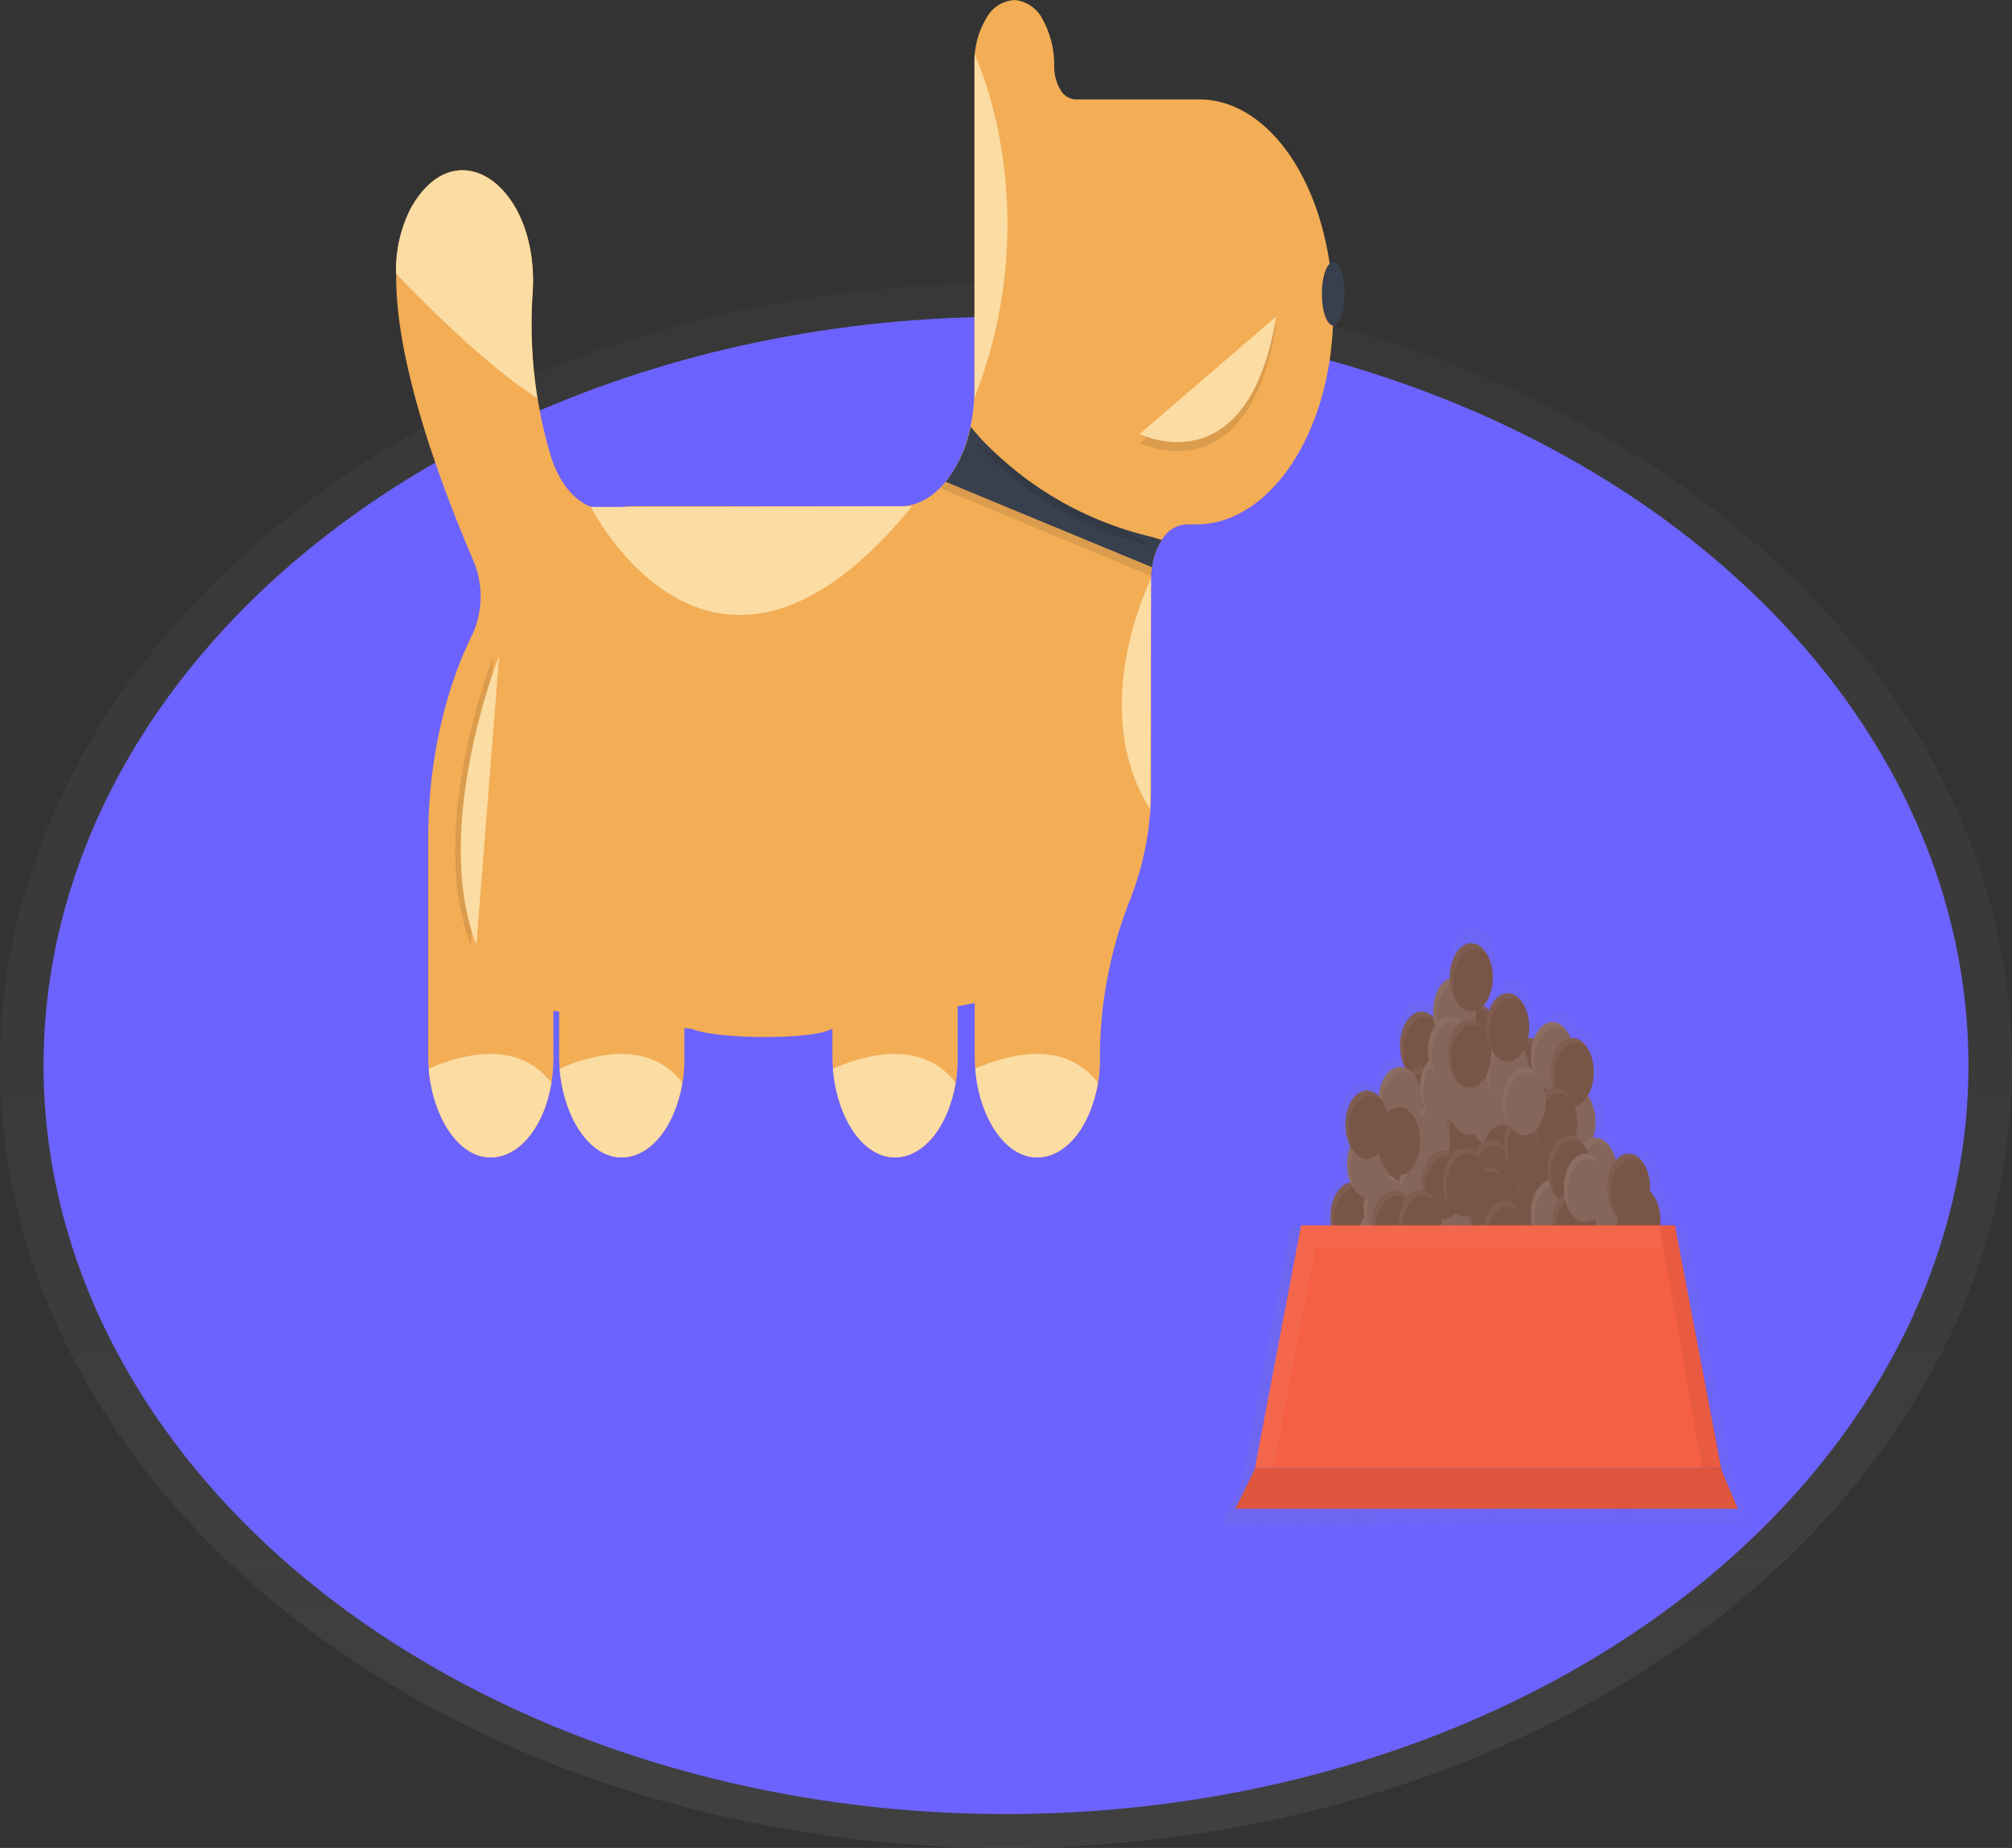 <svg xmlns="http://www.w3.org/2000/svg" xmlns:xlink="http://www.w3.org/1999/xlink" width="300.995" height="276.424" viewBox="0 0 300.995 276.424"><rect x="0" y="0" width="300.995" height="276.424" fill="#333333" stroke="none"/><defs><linearGradient id="a" x1="0.5" y1="1" x2="0.5" gradientUnits="objectBoundingBox"><stop offset="0" stop-color="gray" stop-opacity="0.251"/><stop offset="0.54" stop-color="gray" stop-opacity="0.122"/><stop offset="1" stop-color="gray" stop-opacity="0.102"/></linearGradient><linearGradient id="b" x1="0" y1="0.5" x2="1" y2="0.5" xlink:href="#a"/></defs><g transform="translate(0 -0.031)"><g transform="translate(0 42.351)" opacity="0.7"><ellipse cx="150.497" cy="117.052" rx="150.497" ry="117.052" fill="url(#a)"/></g><ellipse cx="143.984" cy="111.986" rx="143.984" ry="111.986" transform="translate(6.513 47.417)" fill="#6c63ff"/><g transform="translate(182.689 138.738)" opacity="0.5"><path d="M777.916,540.345l-2.572-6.125L770.235,507.4l-2.1-11.856H766c.022-.255.034-.511.036-.768a6.5,6.5,0,0,0-1.654-4.625q.019-.258.02-.519a7.61,7.61,0,0,0-.752-3.384h0a4.848,4.848,0,0,0-.523-.831H763.1c-.085-.109-.173-.208-.261-.3l-.075-.073c-.075-.073-.154-.14-.232-.2l-.1-.083-.222-.151-.118-.068c-.075-.042-.154-.073-.229-.109l-.127-.047a2.065,2.065,0,0,0-.248-.073h-.114a2.27,2.27,0,0,0-.376-.036,2.681,2.681,0,0,0-2.036,1.085,6.764,6.764,0,0,0-.546-1.557h0a5.291,5.291,0,0,0-.523-.831.038.038,0,0,1-.023,0q-.127-.156-.265-.3l-.075-.078c-.075-.073-.15-.14-.229-.2l-.1-.078a2.31,2.31,0,0,0-.222-.151l-.121-.073-.229-.1-.124-.052a1.462,1.462,0,0,0-.248-.068l-.114-.031a2.263,2.263,0,0,0-.376-.031,1.469,1.469,0,0,0-.4.036,8.065,8.065,0,0,0-.353-5.917h0a5.611,5.611,0,0,0-.458-.856,7.885,7.885,0,0,0,.209-7.137h0a4.845,4.845,0,0,0-.523-.831l-.013-.026c-.085-.109-.173-.208-.261-.3l-.075-.073c-.075-.073-.154-.14-.232-.2l-.1-.083-.225-.151-.118-.067c-.075-.042-.154-.073-.229-.109a.439.439,0,0,0-.124-.047c-.043-.01-.167-.052-.252-.073l-.114-.026a2.269,2.269,0,0,0-.376-.036h-.268c-.069-.171-.141-.332-.219-.519h0a5.28,5.28,0,0,0-.523-.831.069.069,0,0,1-.023-.026,3.485,3.485,0,0,0-.265-.3l-.075-.078c-.075-.073-.15-.14-.229-.2l-.1-.078a2.3,2.3,0,0,0-.222-.151l-.121-.073-.229-.1-.124-.052a2.245,2.245,0,0,0-.248-.073l-.144.016a2.26,2.26,0,0,0-.376-.031c-1.189,0-2.288,1-2.892,2.627h0a2.288,2.288,0,0,0-.252-.073l-.114-.026a2.27,2.27,0,0,0-.376-.036h-.167a8.058,8.058,0,0,0-.582-5.061h0a5.285,5.285,0,0,0-.523-.831l-.023-.026a3.534,3.534,0,0,0-.265-.3l-.075-.073c-.075-.073-.15-.14-.229-.2l-.1-.083-.222-.151-.121-.068c-.075-.042-.15-.073-.229-.109l-.124-.047a2.254,2.254,0,0,0-.248-.073l-.118-.026a2.2,2.2,0,0,0-.373-.036c-1.217.009-2.339,1.05-2.941,2.73-.059-.068-.114-.135-.176-.2l-.075-.073a2.683,2.683,0,0,0-.232-.208l-.1-.078a2.31,2.31,0,0,0-.222-.151l-.082-.052a6.334,6.334,0,0,0,1.45-3.668,7.847,7.847,0,0,0-.714-4.18h0a4.847,4.847,0,0,0-.523-.831h-.023a3.476,3.476,0,0,0-.261-.3l-.075-.073c-.075-.073-.154-.14-.232-.208l-.1-.078-.226-.151-.118-.068c-.075-.042-.15-.073-.229-.109l-.124-.052-.252-.068h-.114a2.27,2.27,0,0,0-.376-.036c-1.88,0-3.4,2.422-3.4,5.409,0,.047,0,.1,0,.145-.075.031-.154.057-.229.093a4.914,4.914,0,0,0-2.239,3.556,8.247,8.247,0,0,0-.154,1.609q0,.3.02.6l.02.182v.125l-.039-.036-.075-.073-.229-.208-.1-.078-.222-.151-.121-.067a1.756,1.756,0,0,0-.229-.109l-.124-.052-.248-.067-.114-.026a2.269,2.269,0,0,0-.376-.036c-1.881,0-3.405,2.422-3.405,5.409q0,.3.023.592c0,.062,0,.125,0,.182a2.686,2.686,0,0,0,.046.4c.02.13.02.13.033.2s.042.244.065.363l.046.187c.029.125.059.239.095.358l.049.161c.039.125.082.249.127.369l.049.119q.086.216.186.415l.016.036.049.1h-.059a2.1,2.1,0,0,0-.252-.073l-.114-.026a2.267,2.267,0,0,0-.376-.036c-1.49,0-2.806,1.54-3.248,3.8-.052.274-.09.553-.115.836h-.026l-.078-.078c-.075-.073-.15-.14-.229-.2l-.1-.078a2.31,2.31,0,0,0-.222-.151l-.118-.073-.229-.1-.124-.052a2.318,2.318,0,0,0-.252-.073l-.114-.026a2.269,2.269,0,0,0-.376-.036c-1.879,0-3.4,2.424-3.4,5.409q0,.3.02.6l.02.182a3.242,3.242,0,0,0,.042.395c.016.13.023.135.033.2s.042.249.069.369.026.125.042.187.059.239.095.353l.049.166c.039.125.085.244.131.363a1.109,1.109,0,0,0,.046.119q.088.218.186.42l.02.036v.031a7.885,7.885,0,0,0-.5,2.824q0,.3.02.592l.02.182a3.206,3.206,0,0,0,.042.4c.016.13.023.13.033.2s.042.244.069.363.026.125.042.187.062.244.095.358l.049.161q.06.189.131.369a.321.321,0,0,0,.046.119h0c-1.4.151-2.595,1.653-3.01,3.779a8.252,8.252,0,0,0-.154,1.609q0,.3.02.6l.02.182c.009.133.024.264.042.395l.029.192h-5.1l-7.344,38.516-3.036,6.2ZM732.2,479.254l-.065-.161.157-.068Zm15.952-5.014.056-.151.124.042C748.274,474.168,748.212,474.2,748.153,474.24Z" transform="translate(-698.5 -450.97)" fill="url(#b)"/></g><ellipse cx="3.222" cy="5.118" rx="3.222" ry="5.118" transform="translate(195.075 192.655)" fill="#795548"/><path d="M736.891,560.748a5.878,5.878,0,0,1,1.824-4.608,2.311,2.311,0,0,1,3.4.622c-.771-1.532-2.027-2.228-3.231-1.791s-2.145,1.93-2.421,3.842a7.012,7.012,0,0,0,1.126,5.133,7.146,7.146,0,0,1-.7-3.2Z" transform="translate(-541.316 -362.186)" fill="#fff" opacity="0.05"/><ellipse cx="3.222" cy="5.118" rx="3.222" ry="5.118" transform="translate(206.226 193.838)" fill="#795548"/><path d="M770.976,563.031a5.879,5.879,0,0,1,1.826-4.6,2.311,2.311,0,0,1,3.4.616c-.773-1.525-2.027-2.214-3.228-1.775s-2.139,1.929-2.416,3.837a7.02,7.02,0,0,0,1.118,5.127A7.216,7.216,0,0,1,770.976,563.031Z" transform="translate(-564.267 -363.291)" fill="#fff" opacity="0.05"/><ellipse cx="3.222" cy="5.118" rx="3.222" ry="5.118" transform="translate(212.667 194.622)" fill="#795548"/><path d="M790.726,564.541a5.878,5.878,0,0,1,1.824-4.608,2.311,2.311,0,0,1,3.4.622c-.773-1.525-2.027-2.214-3.228-1.775s-2.139,1.929-2.416,3.837a7.02,7.02,0,0,0,1.118,5.128,7.231,7.231,0,0,1-.7-3.2Z" transform="translate(-577.562 -364.017)" fill="#fff" opacity="0.05"/><ellipse cx="3.222" cy="5.118" rx="3.222" ry="5.118" transform="translate(215.886 192.655)" fill="#795548"/><path d="M800.561,560.748a5.879,5.879,0,0,1,1.826-4.6,2.312,2.312,0,0,1,3.4.616c-.771-1.532-2.027-2.228-3.231-1.791s-2.145,1.93-2.421,3.842a7.011,7.011,0,0,0,1.126,5.133,7.152,7.152,0,0,1-.7-3.2Z" transform="translate(-584.178 -362.186)" fill="#fff" opacity="0.05"/><ellipse cx="3.222" cy="5.118" rx="3.222" ry="5.118" transform="translate(240.91 192.655)" fill="#795548"/><path d="M877.131,560.748a5.878,5.878,0,0,1,1.824-4.608,2.311,2.311,0,0,1,3.4.622c-.771-1.532-2.027-2.228-3.231-1.791s-2.145,1.93-2.421,3.842a7.011,7.011,0,0,0,1.126,5.133,7.192,7.192,0,0,1-.7-3.2Z" transform="translate(-635.724 -362.186)" fill="#fff" opacity="0.05"/><ellipse cx="3.222" cy="5.118" rx="3.222" ry="5.118" transform="translate(228.276 192.265)" fill="#795548"/><path d="M838.486,560a5.879,5.879,0,0,1,1.826-4.6,2.311,2.311,0,0,1,3.4.616c-.773-1.525-2.027-2.214-3.228-1.775s-2.139,1.929-2.416,3.837a7.02,7.02,0,0,0,1.118,5.128,7.17,7.17,0,0,1-.7-3.2Z" transform="translate(-609.714 -361.834)" fill="#fff" opacity="0.05"/><ellipse cx="3.222" cy="5.118" rx="3.222" ry="5.118" transform="translate(199.784 187.936)" fill="#795548"/><path d="M751.306,551.661a5.879,5.879,0,0,1,1.826-4.6,2.311,2.311,0,0,1,3.4.616c-.773-1.525-2.027-2.214-3.228-1.775s-2.139,1.929-2.416,3.837a7.019,7.019,0,0,0,1.118,5.128,7.216,7.216,0,0,1-.7-3.2Z" transform="translate(-551.025 -357.823)" fill="#fff" opacity="0.05"/><ellipse cx="3.222" cy="5.118" rx="3.222" ry="5.118" transform="translate(225.798 177.311)" fill="#795548"/><path d="M830.953,531.206a5.875,5.875,0,0,1,1.835-4.623,2.319,2.319,0,0,1,3.417.652c-.773-1.525-2.027-2.214-3.228-1.775s-2.139,1.929-2.416,3.837a7.02,7.02,0,0,0,1.118,5.128A7.132,7.132,0,0,1,830.953,531.206Z" transform="translate(-604.658 -347.993)" fill="#fff" opacity="0.05"/><ellipse cx="3.222" cy="5.118" rx="3.222" ry="5.118" transform="translate(215.886 165.507)" fill="#795548"/><ellipse cx="3.222" cy="5.118" rx="3.222" ry="5.118" transform="translate(219.096 157.633)" fill="#795548"/><path d="M800.576,508.451a5.88,5.88,0,0,1,1.828-4.6,2.312,2.312,0,0,1,3.4.609c-.773-1.525-2.027-2.214-3.228-1.775s-2.139,1.929-2.416,3.837a7.02,7.02,0,0,0,1.118,5.128A7.177,7.177,0,0,1,800.576,508.451Z" transform="translate(-584.193 -337.042)" fill="#fff" opacity="0.05"/><ellipse cx="3.222" cy="5.118" rx="3.222" ry="5.118" transform="translate(205.481 169.442)" fill="#795548"/><path d="M768.746,516.031a5.879,5.879,0,0,1,1.826-4.6,2.312,2.312,0,0,1,3.4.616c-.773-1.525-2.027-2.214-3.228-1.775s-2.139,1.929-2.416,3.837a7.02,7.02,0,0,0,1.118,5.128A7.171,7.171,0,0,1,768.746,516.031Z" transform="translate(-562.766 -340.688)" fill="#fff" opacity="0.05"/><ellipse cx="3.222" cy="5.118" rx="3.222" ry="5.118" transform="translate(199.039 176.916)" fill="#795548"/><path d="M749.026,530.436a5.884,5.884,0,0,1,1.826-4.6,2.312,2.312,0,0,1,3.4.608c-.773-1.525-2.027-2.214-3.228-1.775s-2.139,1.929-2.416,3.837a7.02,7.02,0,0,0,1.118,5.128A7.169,7.169,0,0,1,749.026,530.436Z" transform="translate(-549.49 -347.613)" fill="#fff" opacity="0.05"/><ellipse cx="3.222" cy="5.118" rx="3.222" ry="5.118" transform="translate(218.363 179.673)" fill="#795548"/><path d="M808.166,535.741a5.879,5.879,0,0,1,1.826-4.6,2.312,2.312,0,0,1,3.4.616c-.773-1.525-2.027-2.214-3.228-1.775s-2.139,1.929-2.416,3.837a7.02,7.02,0,0,0,1.118,5.128A7.17,7.17,0,0,1,808.166,535.741Z" transform="translate(-589.303 -350.167)" fill="#fff" opacity="0.05"/><ellipse cx="3.222" cy="5.118" rx="3.222" ry="5.118" transform="translate(225.55 155.276)" fill="#795548"/><path d="M830.146,488.741a5.879,5.879,0,0,1,1.826-4.6,2.312,2.312,0,0,1,3.4.616c-.773-1.525-2.027-2.214-3.228-1.775s-2.139,1.929-2.416,3.837a7.02,7.02,0,0,0,1.118,5.128A7.217,7.217,0,0,1,830.146,488.741Z" transform="translate(-604.099 -327.563)" fill="#fff" opacity="0.05"/><ellipse cx="3.222" cy="5.118" rx="3.222" ry="5.118" transform="translate(217.622 150.158)" fill="#795548"/><path d="M805.886,478.886a5.883,5.883,0,0,1,1.825-4.606,2.311,2.311,0,0,1,3.4.614c-.773-1.525-2.027-2.214-3.228-1.775s-2.139,1.929-2.416,3.837a7.02,7.02,0,0,0,1.117,5.127A7.206,7.206,0,0,1,805.886,478.886Z" transform="translate(-587.768 -322.822)" fill="#fff" opacity="0.05"/><ellipse cx="3.222" cy="5.118" rx="3.222" ry="5.118" transform="translate(209.445 151.341)" fill="#795548"/><path d="M780.866,481.161a5.88,5.88,0,0,1,1.828-4.6,2.312,2.312,0,0,1,3.4.609c-.773-1.525-2.027-2.214-3.228-1.775s-2.139,1.929-2.416,3.837a7.02,7.02,0,0,0,1.118,5.128,7.178,7.178,0,0,1-.7-3.2Z" transform="translate(-570.925 -323.918)" fill="#fff" opacity="0.05"/><ellipse cx="3.222" cy="5.118" rx="3.222" ry="5.118" transform="translate(209.445 159.605)" fill="#795548"/><path d="M780.866,497.081a5.88,5.88,0,0,1,1.828-4.6,2.312,2.312,0,0,1,3.4.609c-.773-1.525-2.027-2.214-3.228-1.775s-2.139,1.929-2.416,3.837a7.02,7.02,0,0,0,1.118,5.128,7.178,7.178,0,0,1-.7-3.2Z" transform="translate(-570.925 -331.574)" fill="#fff" opacity="0.05"/><ellipse cx="3.222" cy="5.118" rx="3.222" ry="5.118" transform="translate(222.824 172.587)" fill="#795548"/><path d="M821.768,522.067a5.878,5.878,0,0,1,1.824-4.608,2.311,2.311,0,0,1,3.4.622c-.769-1.545-2.029-2.251-3.238-1.815s-2.153,1.937-2.427,3.858a6.988,6.988,0,0,0,1.145,5.142A7.193,7.193,0,0,1,821.768,522.067Z" transform="translate(-598.447 -343.573)" fill="#fff" opacity="0.05"/><ellipse cx="3.222" cy="5.118" rx="3.222" ry="5.118" transform="translate(226.54 169.836)" fill="#795548"/><path d="M833.164,516.78a5.879,5.879,0,0,1,1.826-4.6,2.311,2.311,0,0,1,3.4.616c-.772-1.532-2.028-2.226-3.232-1.788s-2.144,1.932-2.419,3.845a7.008,7.008,0,0,0,1.128,5.132A7.173,7.173,0,0,1,833.164,516.78Z" transform="translate(-606.127 -341.042)" fill="#fff" opacity="0.05"/><ellipse cx="3.222" cy="5.118" rx="3.222" ry="5.118" transform="translate(205.481 187.542)" fill="#795548"/><ellipse cx="3.222" cy="5.118" rx="3.222" ry="5.118" transform="translate(205.481 187.542)" fill="#fff" opacity="0.1"/><path d="M768.746,550.9a5.879,5.879,0,0,1,1.826-4.6,2.311,2.311,0,0,1,3.4.616c-.773-1.525-2.027-2.214-3.228-1.775s-2.139,1.929-2.416,3.837a7.02,7.02,0,0,0,1.118,5.128A7.171,7.171,0,0,1,768.746,550.9Z" transform="translate(-562.766 -357.458)" fill="#fff" opacity="0.05"/><ellipse cx="3.222" cy="5.118" rx="3.222" ry="5.118" transform="translate(215.641 184.785)" fill="#795548"/><ellipse cx="3.222" cy="5.118" rx="3.222" ry="5.118" transform="translate(215.641 184.785)" fill="#fff" opacity="0.1"/><path d="M799.811,545.587a5.878,5.878,0,0,1,1.824-4.608,2.311,2.311,0,0,1,3.4.622c-.771-1.532-2.027-2.229-3.231-1.792s-2.145,1.93-2.421,3.842a7.011,7.011,0,0,0,1.126,5.133A7.169,7.169,0,0,1,799.811,545.587Z" transform="translate(-583.673 -354.895)" fill="#fff" opacity="0.05"/><ellipse cx="3.222" cy="5.118" rx="3.222" ry="5.118" transform="translate(211.922 189.509)" fill="#795548"/><ellipse cx="3.222" cy="5.118" rx="3.222" ry="5.118" transform="translate(211.922 189.509)" fill="#fff" opacity="0.1"/><path d="M788.456,554.691a5.879,5.879,0,0,1,1.826-4.6,2.312,2.312,0,0,1,3.4.616c-.773-1.525-2.027-2.214-3.228-1.775s-2.139,1.929-2.416,3.837a7.02,7.02,0,0,0,1.118,5.128A7.171,7.171,0,0,1,788.456,554.691Z" transform="translate(-576.034 -359.28)" fill="#fff" opacity="0.05"/><ellipse cx="3.222" cy="5.118" rx="3.222" ry="5.118" transform="translate(199.784 193.444)" fill="#795548"/><ellipse cx="3.222" cy="5.118" rx="3.222" ry="5.118" transform="translate(199.784 193.444)" fill="#fff" opacity="0.1"/><path d="M751.282,562.255a5.883,5.883,0,0,1,1.825-4.606,2.312,2.312,0,0,1,3.4.615c-.771-1.538-2.029-2.238-3.235-1.8s-2.148,1.936-2.422,3.853a7,7,0,0,0,1.138,5.136,7.194,7.194,0,0,1-.709-3.2Z" transform="translate(-551.001 -362.904)" fill="#fff" opacity="0.05"/><ellipse cx="3.222" cy="5.118" rx="3.222" ry="5.118" transform="translate(203.003 189.509)" fill="#795548"/><ellipse cx="3.222" cy="5.118" rx="3.222" ry="5.118" transform="translate(203.003 189.509)" fill="#fff" opacity="0.1"/><path d="M761.144,554.68a5.879,5.879,0,0,1,1.826-4.6,2.312,2.312,0,0,1,3.4.616c-.772-1.531-2.028-2.226-3.232-1.788s-2.144,1.932-2.419,3.845a7.009,7.009,0,0,0,1.128,5.132A7.171,7.171,0,0,1,761.144,554.68Z" transform="translate(-557.644 -359.269)" fill="#fff" opacity="0.05"/><ellipse cx="3.222" cy="5.118" rx="3.222" ry="5.118" transform="translate(203.003 180.851)" fill="#795548"/><ellipse cx="3.222" cy="5.118" rx="3.222" ry="5.118" transform="translate(203.003 180.851)" fill="#fff" opacity="0.1"/><path d="M761.129,538a5.878,5.878,0,0,1,1.824-4.608,2.311,2.311,0,0,1,3.4.622c-.77-1.539-2.028-2.24-3.235-1.8s-2.149,1.933-2.424,3.85a7,7,0,0,0,1.135,5.137,7.162,7.162,0,0,1-.706-3.2Z" transform="translate(-557.629 -351.239)" fill="#fff" opacity="0.05"/><ellipse cx="3.222" cy="5.118" rx="3.222" ry="5.118" transform="translate(209.2 172.982)" fill="#795548"/><ellipse cx="3.222" cy="5.118" rx="3.222" ry="5.118" transform="translate(209.2 172.982)" fill="#fff" opacity="0.1"/><path d="M780.116,522.856a5.883,5.883,0,0,1,1.825-4.606,2.312,2.312,0,0,1,3.4.615c-.773-1.525-2.027-2.214-3.228-1.775s-2.139,1.929-2.416,3.837a7.02,7.02,0,0,0,1.118,5.128,7.169,7.169,0,0,1-.7-3.2Z" transform="translate(-570.42 -343.968)" fill="#fff" opacity="0.05"/><ellipse cx="3.222" cy="5.118" rx="3.222" ry="5.118" transform="translate(220.099 192.265)" fill="#795548"/><ellipse cx="3.222" cy="5.118" rx="3.222" ry="5.118" transform="translate(220.099 192.265)" fill="#fff" opacity="0.1"/><path d="M813.454,559.99a5.879,5.879,0,0,1,1.826-4.6,2.311,2.311,0,0,1,3.4.616c-.772-1.531-2.028-2.226-3.232-1.788s-2.144,1.932-2.419,3.845a7.008,7.008,0,0,0,1.128,5.132A7.171,7.171,0,0,1,813.454,559.99Z" transform="translate(-592.858 -361.823)" fill="#fff" opacity="0.05"/><ellipse cx="3.222" cy="5.118" rx="3.222" ry="5.118" transform="translate(229.018 176.522)" fill="#795548"/><ellipse cx="3.222" cy="5.118" rx="3.222" ry="5.118" transform="translate(229.018 176.522)" fill="#fff" opacity="0.1"/><path d="M840.666,529.6a5.878,5.878,0,0,1,1.824-4.608,2.311,2.311,0,0,1,3.4.622c-.763-1.575-2.032-2.3-3.254-1.87s-2.173,1.953-2.441,3.894a6.934,6.934,0,0,0,1.192,5.16,7.124,7.124,0,0,1-.725-3.2Z" transform="translate(-611.152 -347.171)" fill="#fff" opacity="0.05"/><ellipse cx="3.222" cy="5.118" rx="3.222" ry="5.118" transform="translate(229.018 152.914)" fill="#795548"/><ellipse cx="3.222" cy="5.118" rx="3.222" ry="5.118" transform="translate(229.018 152.914)" fill="#fff" opacity="0.1"/><path d="M840.679,484.121a5.879,5.879,0,0,1,1.826-4.6,2.312,2.312,0,0,1,3.4.616c-.765-1.568-2.033-2.292-3.251-1.856s-2.169,1.952-2.437,3.89a6.941,6.941,0,0,0,1.185,5.155A7.133,7.133,0,0,1,840.679,484.121Z" transform="translate(-611.165 -325.305)" fill="#fff" opacity="0.05"/><ellipse cx="3.222" cy="5.118" rx="3.222" ry="5.118" transform="translate(232.24 162.751)" fill="#795548"/><ellipse cx="3.222" cy="5.118" rx="3.222" ry="5.118" transform="translate(232.24 162.751)" fill="#fff" opacity="0.1"/><path d="M850.616,503.146a5.883,5.883,0,0,1,1.825-4.606,2.311,2.311,0,0,1,3.4.614c-.773-1.525-2.027-2.214-3.228-1.775s-2.139,1.929-2.416,3.837a7.02,7.02,0,0,0,1.118,5.128A7.169,7.169,0,0,1,850.616,503.146Z" transform="translate(-617.879 -334.489)" fill="#fff" opacity="0.05"/><ellipse cx="3.222" cy="5.118" rx="3.222" ry="5.118" transform="translate(235.459 170.225)" fill="#795548"/><ellipse cx="3.222" cy="5.118" rx="3.222" ry="5.118" transform="translate(235.459 170.225)" fill="#fff" opacity="0.1"/><path d="M860.439,517.517a5.878,5.878,0,0,1,1.824-4.608,2.311,2.311,0,0,1,3.4.622c-.77-1.539-2.028-2.24-3.235-1.8s-2.149,1.933-2.424,3.85a7,7,0,0,0,1.135,5.137A7.148,7.148,0,0,1,860.439,517.517Z" transform="translate(-624.483 -341.39)" fill="#fff" opacity="0.05"/><ellipse cx="3.222" cy="5.118" rx="3.222" ry="5.118" transform="translate(220.099 161.572)" fill="#795548"/><ellipse cx="3.222" cy="5.118" rx="3.222" ry="5.118" transform="translate(220.099 161.572)" fill="#fff" opacity="0.1"/><path d="M813.454,500.86a5.879,5.879,0,0,1,1.826-4.6,2.311,2.311,0,0,1,3.4.616c-.772-1.531-2.028-2.226-3.232-1.788s-2.144,1.932-2.419,3.845a7.009,7.009,0,0,0,1.128,5.132A7.172,7.172,0,0,1,813.454,500.86Z" transform="translate(-592.859 -333.386)" fill="#fff" opacity="0.05"/><ellipse cx="3.222" cy="5.118" rx="3.222" ry="5.118" transform="translate(210.438 165.507)" fill="#795548"/><ellipse cx="3.222" cy="5.118" rx="3.222" ry="5.118" transform="translate(210.438 165.507)" fill="#fff" opacity="0.1"/><path d="M783.906,508.451a5.879,5.879,0,0,1,1.826-4.6,2.311,2.311,0,0,1,3.4.616c-.773-1.525-2.027-2.214-3.228-1.775s-2.139,1.929-2.416,3.837a7.02,7.02,0,0,0,1.118,5.128A7.17,7.17,0,0,1,783.906,508.451Z" transform="translate(-572.971 -337.042)" fill="#fff" opacity="0.05"/><ellipse cx="3.222" cy="5.118" rx="3.222" ry="5.118" transform="translate(216.631 159.605)" fill="#795548"/><ellipse cx="3.222" cy="5.118" rx="3.222" ry="5.118" transform="translate(216.631 159.605)" fill="#fff" opacity="0.1"/><path d="M802.856,497.081a5.879,5.879,0,0,1,1.826-4.6,2.311,2.311,0,0,1,3.4.616c-.773-1.525-2.027-2.214-3.228-1.775s-2.139,1.929-2.416,3.837a7.02,7.02,0,0,0,1.118,5.128A7.171,7.171,0,0,1,802.856,497.081Z" transform="translate(-585.728 -331.574)" fill="#fff" opacity="0.05"/><ellipse cx="3.222" cy="5.118" rx="3.222" ry="5.118" transform="translate(222.328 155.276)" fill="#795548"/><ellipse cx="3.222" cy="5.118" rx="3.222" ry="5.118" transform="translate(222.328 155.276)" fill="#fff" opacity="0.1"/><path d="M820.286,488.741a5.88,5.88,0,0,1,1.828-4.6,2.312,2.312,0,0,1,3.4.609c-.773-1.525-2.027-2.214-3.228-1.775s-2.139,1.929-2.416,3.837a7.02,7.02,0,0,0,1.118,5.128A7.179,7.179,0,0,1,820.286,488.741Z" transform="translate(-597.462 -327.563)" fill="#fff" opacity="0.05"/><ellipse cx="3.222" cy="5.118" rx="3.222" ry="5.118" transform="translate(206.226 159.605)" fill="#795548"/><ellipse cx="3.222" cy="5.118" rx="3.222" ry="5.118" transform="translate(206.226 159.605)" fill="#fff" opacity="0.1"/><path d="M770.976,497.081a5.879,5.879,0,0,1,1.826-4.6,2.311,2.311,0,0,1,3.4.616c-.773-1.525-2.027-2.214-3.228-1.775s-2.139,1.929-2.416,3.837a7.02,7.02,0,0,0,1.117,5.127A7.216,7.216,0,0,1,770.976,497.081Z" transform="translate(-564.267 -331.574)" fill="#fff" opacity="0.05"/><ellipse cx="3.222" cy="5.118" rx="3.222" ry="5.118" transform="translate(217.622 176.127)" fill="#795548"/><ellipse cx="3.222" cy="5.118" rx="3.222" ry="5.118" transform="translate(217.622 176.127)" fill="#fff" opacity="0.1"/><path d="M805.886,528.921a5.878,5.878,0,0,1,1.824-4.608,2.311,2.311,0,0,1,3.4.622c-.773-1.525-2.027-2.214-3.228-1.775s-2.139,1.929-2.416,3.837a7.019,7.019,0,0,0,1.118,5.128A7.233,7.233,0,0,1,805.886,528.921Z" transform="translate(-587.768 -346.887)" fill="#fff" opacity="0.05"/><ellipse cx="3.222" cy="5.118" rx="3.222" ry="5.118" transform="translate(203.997 175.738)" fill="#795548"/><ellipse cx="3.222" cy="5.118" rx="3.222" ry="5.118" transform="translate(203.997 175.738)" fill="#fff" opacity="0.1"/><path d="M764.2,528.161a5.878,5.878,0,0,1,1.826-4.6,2.311,2.311,0,0,1,3.4.616c-.773-1.525-2.027-2.214-3.228-1.775s-2.139,1.929-2.416,3.837a7.02,7.02,0,0,0,1.118,5.128A7.17,7.17,0,0,1,764.2,528.161Z" transform="translate(-559.703 -346.521)" fill="#fff" opacity="0.05"/><ellipse cx="3.222" cy="5.118" rx="3.222" ry="5.118" transform="translate(224.805 183.213)" fill="#795548"/><ellipse cx="3.222" cy="5.118" rx="3.222" ry="5.118" transform="translate(224.805 183.213)" fill="#fff" opacity="0.1"/><path d="M827.876,542.536a5.883,5.883,0,0,1,1.825-4.606,2.311,2.311,0,0,1,3.4.614c-.773-1.525-2.027-2.214-3.228-1.775s-2.139,1.929-2.416,3.837a7.02,7.02,0,0,0,1.118,5.128A7.169,7.169,0,0,1,827.876,542.536Z" transform="translate(-602.571 -353.432)" fill="#fff" opacity="0.05"/><ellipse cx="3.222" cy="5.118" rx="3.222" ry="5.118" transform="translate(229.763 185.969)" fill="#795548"/><ellipse cx="3.222" cy="5.118" rx="3.222" ry="5.118" transform="translate(229.763 185.969)" fill="#fff" opacity="0.1"/><path d="M843.036,547.871a5.879,5.879,0,0,1,1.826-4.6,2.311,2.311,0,0,1,3.4.616c-.773-1.525-2.027-2.214-3.228-1.775s-2.139,1.929-2.416,3.837a7.02,7.02,0,0,0,1.118,5.128A7.171,7.171,0,0,1,843.036,547.871Z" transform="translate(-612.777 -356)" fill="#fff" opacity="0.05"/><ellipse cx="3.222" cy="5.118" rx="3.222" ry="5.118" transform="translate(233.972 191.082)" fill="#795548"/><ellipse cx="3.222" cy="5.118" rx="3.222" ry="5.118" transform="translate(233.972 191.082)" fill="#fff" opacity="0.1"/><path d="M855.9,557.718a5.879,5.879,0,0,1,1.826-4.6,2.311,2.311,0,0,1,3.4.616c-.771-1.532-2.027-2.228-3.231-1.791s-2.145,1.93-2.421,3.842a7.011,7.011,0,0,0,1.126,5.133A7.168,7.168,0,0,1,855.9,557.718Z" transform="translate(-621.432 -360.729)" fill="#fff" opacity="0.05"/><ellipse cx="3.222" cy="5.118" rx="3.222" ry="5.118" transform="translate(240.91 184.391)" fill="#795548"/><ellipse cx="3.222" cy="5.118" rx="3.222" ry="5.118" transform="translate(240.91 184.391)" fill="#fff" opacity="0.1"/><path d="M877.146,544.841a5.878,5.878,0,0,1,1.824-4.608,2.311,2.311,0,0,1,3.4.622c-.773-1.525-2.027-2.214-3.228-1.775s-2.14,1.929-2.416,3.837a7.02,7.02,0,0,0,1.118,5.128,7.232,7.232,0,0,1-.7-3.2Z" transform="translate(-635.739 -354.543)" fill="#fff" opacity="0.05"/><ellipse cx="3.222" cy="5.118" rx="3.222" ry="5.118" transform="translate(237.194 178.489)" fill="#795548"/><ellipse cx="3.222" cy="5.118" rx="3.222" ry="5.118" transform="translate(237.194 178.489)" fill="#fff" opacity="0.1"/><path d="M865.706,533.408a5.878,5.878,0,0,1,1.824-4.608,2.311,2.311,0,0,1,3.4.622c-.766-1.563-2.031-2.284-3.248-1.849s-2.166,1.947-2.436,3.88a6.955,6.955,0,0,0,1.174,5.153A7.159,7.159,0,0,1,865.706,533.408Z" transform="translate(-628.015 -349.012)" fill="#fff" opacity="0.05"/><ellipse cx="3.222" cy="5.118" rx="3.222" ry="5.118" transform="translate(214.399 146.223)" fill="#795548"/><ellipse cx="3.222" cy="5.118" rx="3.222" ry="5.118" transform="translate(214.399 146.223)" fill="#fff" opacity="0.1"/><path d="M796.036,471.306a5.883,5.883,0,0,1,1.825-4.606,2.311,2.311,0,0,1,3.4.614c-.773-1.525-2.027-2.214-3.228-1.775s-2.139,1.929-2.416,3.837a7.02,7.02,0,0,0,1.118,5.128A7.169,7.169,0,0,1,796.036,471.306Z" transform="translate(-581.137 -319.176)" fill="#fff" opacity="0.05"/><ellipse cx="3.222" cy="5.118" rx="3.222" ry="5.118" transform="translate(201.516 169.047)" fill="#795548"/><ellipse cx="3.222" cy="5.118" rx="3.222" ry="5.118" transform="translate(201.516 169.047)" fill="#fff" opacity="0.1"/><path d="M756.616,515.271a5.879,5.879,0,0,1,1.826-4.6,2.311,2.311,0,0,1,3.4.616c-.773-1.525-2.027-2.214-3.228-1.775s-2.139,1.929-2.416,3.837a7.02,7.02,0,0,0,1.118,5.128A7.17,7.17,0,0,1,756.616,515.271Z" transform="translate(-554.6 -340.322)" fill="#fff" opacity="0.05"/><ellipse cx="3.222" cy="5.118" rx="3.222" ry="5.118" transform="translate(196.562 183.607)" fill="#795548"/><ellipse cx="3.222" cy="5.118" rx="3.222" ry="5.118" transform="translate(196.562 183.607)" fill="#fff" opacity="0.1"/><path d="M741.487,543.357a5.879,5.879,0,0,1,1.826-4.6,2.311,2.311,0,0,1,3.4.616c-.779-1.506-2.03-2.177-3.225-1.73s-2.125,1.934-2.4,3.834a7.029,7.029,0,0,0,1.108,5.112A7.168,7.168,0,0,1,741.487,543.357Z" transform="translate(-544.429 -353.848)" fill="#fff" opacity="0.05"/><ellipse cx="3.222" cy="5.118" rx="3.222" ry="5.118" transform="translate(211.922 178.489)" fill="#795548"/><ellipse cx="3.222" cy="5.118" rx="3.222" ry="5.118" transform="translate(211.922 178.489)" fill="#fff" opacity="0.1"/><path d="M788.441,533.457a5.878,5.878,0,0,1,1.824-4.608,2.311,2.311,0,0,1,3.4.622c-.771-1.532-2.027-2.229-3.231-1.792s-2.145,1.93-2.421,3.842a7.01,7.01,0,0,0,1.126,5.133A7.146,7.146,0,0,1,788.441,533.457Z" transform="translate(-576.019 -349.061)" fill="#fff" opacity="0.05"/><ellipse cx="3.222" cy="5.118" rx="3.222" ry="5.118" transform="translate(212.419 157.638)" fill="#795548"/><ellipse cx="3.222" cy="5.118" rx="3.222" ry="5.118" transform="translate(212.419 157.638)" fill="#fff" opacity="0.1"/><path d="M789.976,493.291a5.879,5.879,0,0,1,1.826-4.6,2.311,2.311,0,0,1,3.4.616c-.773-1.525-2.027-2.214-3.228-1.775s-2.139,1.929-2.416,3.837a7.02,7.02,0,0,0,1.118,5.128A7.216,7.216,0,0,1,789.976,493.291Z" transform="translate(-577.057 -329.752)" fill="#fff" opacity="0.05"/><ellipse cx="3.222" cy="5.118" rx="3.222" ry="5.118" transform="translate(213.657 152.125)" fill="#795548"/><ellipse cx="3.222" cy="5.118" rx="3.222" ry="5.118" transform="translate(213.657 152.125)" fill="#fff" opacity="0.1"/><path d="M793.666,482.6a5.878,5.878,0,0,1,1.824-4.608,2.311,2.311,0,0,1,3.4.622c-.763-1.575-2.032-2.3-3.254-1.87s-2.173,1.953-2.441,3.894a6.934,6.934,0,0,0,1.191,5.16A7.162,7.162,0,0,1,793.666,482.6Z" transform="translate(-579.512 -324.567)" fill="#fff" opacity="0.05"/><ellipse cx="3.222" cy="5.118" rx="3.222" ry="5.118" transform="translate(209.445 184.391)" fill="#795548"/><path d="M780.866,544.841a5.879,5.879,0,0,1,1.826-4.6,2.311,2.311,0,0,1,3.4.616c-.773-1.525-2.027-2.214-3.228-1.775s-2.139,1.929-2.416,3.837a7.02,7.02,0,0,0,1.118,5.128,7.194,7.194,0,0,1-.7-3.2Z" transform="translate(-570.925 -354.543)" fill="#fff" opacity="0.05"/><ellipse cx="3.222" cy="5.118" rx="3.222" ry="5.118" transform="translate(201.271 163.145)" fill="#795548"/><path d="M755.856,503.9a5.879,5.879,0,0,1,1.826-4.6,2.311,2.311,0,0,1,3.4.616c-.773-1.525-2.027-2.214-3.228-1.775s-2.139,1.929-2.416,3.837a7.02,7.02,0,0,0,1.118,5.128A7.171,7.171,0,0,1,755.856,503.9Z" transform="translate(-554.088 -334.854)" fill="#fff" opacity="0.05"/><ellipse cx="3.222" cy="5.118" rx="3.222" ry="5.118" transform="translate(205.235 178.1)" fill="#795548"/><path d="M767.976,532.711a5.879,5.879,0,0,1,1.826-4.6,2.312,2.312,0,0,1,3.4.615c-.773-1.525-2.027-2.214-3.228-1.775s-2.139,1.929-2.416,3.837a7.019,7.019,0,0,0,1.118,5.128A7.17,7.17,0,0,1,767.976,532.711Z" transform="translate(-562.247 -348.709)" fill="#fff" opacity="0.05"/><ellipse cx="3.222" cy="5.118" rx="3.222" ry="5.118" transform="translate(216.88 141.11)" fill="#795548"/><path d="M803.616,461.451a5.879,5.879,0,0,1,1.826-4.6,2.311,2.311,0,0,1,3.4.616c-.773-1.525-2.027-2.214-3.228-1.775s-2.139,1.929-2.416,3.837a7.02,7.02,0,0,0,1.118,5.128,7.171,7.171,0,0,1-.7-3.2Z" transform="translate(-586.24 -314.439)" fill="#fff" opacity="0.05"/><ellipse cx="3.222" cy="5.118" rx="3.222" ry="5.118" transform="translate(216.631 152.52)" fill="#795548"/><path d="M802.856,483.436a5.883,5.883,0,0,1,1.825-4.606,2.311,2.311,0,0,1,3.4.614c-.773-1.525-2.027-2.214-3.228-1.775s-2.139,1.929-2.416,3.837a7.02,7.02,0,0,0,1.118,5.128A7.169,7.169,0,0,1,802.856,483.436Z" transform="translate(-585.728 -325.01)" fill="#fff" opacity="0.05"/><ellipse cx="3.222" cy="5.118" rx="3.222" ry="5.118" transform="translate(222.328 148.585)" fill="#795548"/><path d="M820.286,475.851a5.88,5.88,0,0,1,1.828-4.6,2.312,2.312,0,0,1,3.4.609c-.773-1.525-2.027-2.214-3.228-1.775s-2.139,1.929-2.416,3.837a7.02,7.02,0,0,0,1.118,5.128A7.177,7.177,0,0,1,820.286,475.851Z" transform="translate(-597.462 -321.364)" fill="#fff" opacity="0.05"/><ellipse cx="3.222" cy="5.118" rx="3.222" ry="5.118" transform="translate(219.85 170.62)" fill="#795548"/><ellipse cx="3.222" cy="5.118" rx="3.222" ry="5.118" transform="translate(221.599 168.305)" fill="#795548"/><path d="M812.679,518.287a5.878,5.878,0,0,1,1.824-4.608,2.311,2.311,0,0,1,3.4.622c-.77-1.539-2.028-2.24-3.235-1.8s-2.149,1.933-2.424,3.85a7,7,0,0,0,1.136,5.138,7.161,7.161,0,0,1-.706-3.2Z" transform="translate(-592.332 -341.76)" fill="#fff" opacity="0.05"/><ellipse cx="3.222" cy="5.118" rx="3.222" ry="5.118" transform="translate(218.118 184.785)" fill="#795548"/><path d="M807.391,545.588a5.878,5.878,0,0,1,1.824-4.608,2.311,2.311,0,0,1,3.4.622c-.771-1.532-2.027-2.229-3.231-1.792s-2.145,1.93-2.421,3.842a7.011,7.011,0,0,0,1.126,5.133A7.17,7.17,0,0,1,807.391,545.588Z" transform="translate(-588.776 -354.895)" fill="#fff" opacity="0.05"/><ellipse cx="3.222" cy="5.118" rx="3.222" ry="5.118" transform="translate(219.357 174.554)" fill="#795548"/><path d="M811.181,525.877a5.878,5.878,0,0,1,1.824-4.608,2.311,2.311,0,0,1,3.4.622c-.771-1.532-2.027-2.229-3.231-1.792s-2.145,1.93-2.421,3.842a7.01,7.01,0,0,0,1.126,5.133A7.167,7.167,0,0,1,811.181,525.877Z" transform="translate(-591.327 -345.416)" fill="#fff" opacity="0.05"/><ellipse cx="3.222" cy="5.118" rx="3.222" ry="5.118" transform="translate(225.053 165.896)" fill="#795548"/><ellipse cx="3.222" cy="5.118" rx="3.222" ry="5.118" transform="translate(241.963 177.477)" fill="#795548"/><path d="M828.614,509.2a5.878,5.878,0,0,1,1.824-4.608,2.311,2.311,0,0,1,3.4.622c-.772-1.532-2.028-2.226-3.232-1.788s-2.144,1.932-2.419,3.845a7.008,7.008,0,0,0,1.128,5.132A7.187,7.187,0,0,1,828.614,509.2Z" transform="translate(-603.064 -337.397)" fill="#fff" opacity="0.05"/><ellipse cx="3.222" cy="5.118" rx="3.222" ry="5.118" transform="translate(221.834 179.673)" fill="#795548"/><path d="M818.719,535.69a5.879,5.879,0,0,1,1.826-4.6,2.312,2.312,0,0,1,3.4.616c-.768-1.557-2.031-2.271-3.245-1.834s-2.161,1.946-2.431,3.876a6.963,6.963,0,0,0,1.167,5.148,7.139,7.139,0,0,1-.719-3.2Z" transform="translate(-596.388 -350.116)" fill="#fff" opacity="0.05"/><ellipse cx="3.222" cy="5.118" rx="3.222" ry="5.118" transform="translate(231.992 155.276)" fill="#795548"/><path d="M849.856,488.741a5.879,5.879,0,0,1,1.826-4.6,2.311,2.311,0,0,1,3.4.616c-.773-1.525-2.027-2.214-3.228-1.775s-2.139,1.929-2.416,3.837a7.02,7.02,0,0,0,1.118,5.128A7.218,7.218,0,0,1,849.856,488.741Z" transform="translate(-617.368 -327.563)" fill="#fff" opacity="0.05"/><ellipse cx="3.222" cy="5.118" rx="3.222" ry="5.118" transform="translate(229.514 162.751)" fill="#795548"/><path d="M842.276,503.146a5.883,5.883,0,0,1,1.825-4.606,2.311,2.311,0,0,1,3.4.614c-.773-1.525-2.027-2.214-3.228-1.775s-2.139,1.929-2.416,3.837a7.02,7.02,0,0,0,1.118,5.128A7.209,7.209,0,0,1,842.276,503.146Z" transform="translate(-612.265 -334.489)" fill="#fff" opacity="0.05"/><ellipse cx="3.222" cy="5.118" rx="3.222" ry="5.118" transform="translate(231.495 169.836)" fill="#795548"/><path d="M848.324,516.78a5.879,5.879,0,0,1,1.826-4.6,2.311,2.311,0,0,1,3.4.616c-.772-1.531-2.028-2.226-3.232-1.788s-2.144,1.932-2.419,3.845a7.008,7.008,0,0,0,1.128,5.132A7.172,7.172,0,0,1,848.324,516.78Z" transform="translate(-616.333 -341.043)" fill="#fff" opacity="0.05"/><ellipse cx="3.222" cy="5.118" rx="3.222" ry="5.118" transform="translate(236.449 184.391)" fill="#795548"/><path d="M863.506,544.841a5.878,5.878,0,0,1,1.824-4.608,2.311,2.311,0,0,1,3.4.622c-.773-1.525-2.027-2.214-3.228-1.775s-2.139,1.929-2.416,3.837a7.02,7.02,0,0,0,1.118,5.128A7.187,7.187,0,0,1,863.506,544.841Z" transform="translate(-626.557 -354.543)" fill="#fff" opacity="0.05"/><ellipse cx="3.222" cy="5.118" rx="3.222" ry="5.118" transform="translate(240.414 172.587)" fill="#795548"/><ellipse cx="3.222" cy="5.118" rx="3.222" ry="5.118" transform="translate(206.013 165.642)" fill="#795548"/><path d="M875.611,522.088a5.879,5.879,0,0,1,1.826-4.6,2.311,2.311,0,0,1,3.4.616c-.771-1.532-2.027-2.228-3.231-1.791s-2.145,1.93-2.421,3.842a7.011,7.011,0,0,0,1.126,5.133A7.169,7.169,0,0,1,875.611,522.088Z" transform="translate(-634.701 -343.593)" fill="#fff" opacity="0.05"/><ellipse cx="3.222" cy="5.118" rx="3.222" ry="5.118" transform="translate(232.24 178.1)" fill="#795548"/><path d="M850.616,532.711a5.879,5.879,0,0,1,1.826-4.6,2.311,2.311,0,0,1,3.4.616c-.773-1.525-2.027-2.214-3.228-1.775s-2.139,1.929-2.416,3.837a7.02,7.02,0,0,0,1.118,5.128A7.171,7.171,0,0,1,850.616,532.711Z" transform="translate(-617.879 -348.71)" fill="#fff" opacity="0.05"/><ellipse cx="3.222" cy="5.118" rx="3.222" ry="5.118" transform="translate(232.733 184.391)" fill="#795548"/><path d="M852.114,544.83a5.878,5.878,0,0,1,1.824-4.608,2.311,2.311,0,0,1,3.4.622c-.772-1.532-2.028-2.226-3.232-1.788s-2.144,1.932-2.419,3.845a7.008,7.008,0,0,0,1.128,5.132,7.189,7.189,0,0,1-.706-3.2Z" transform="translate(-618.883 -354.532)" fill="#fff" opacity="0.05"/><ellipse cx="3.222" cy="5.118" rx="3.222" ry="5.118" transform="translate(223.321 188.72)" fill="#795548"/><path d="M823.311,553.168a5.878,5.878,0,0,1,1.824-4.608,2.311,2.311,0,0,1,3.4.622c-.771-1.532-2.027-2.228-3.231-1.791s-2.145,1.93-2.421,3.842a7.011,7.011,0,0,0,1.125,5.133A7.147,7.147,0,0,1,823.311,553.168Z" transform="translate(-599.493 -358.541)" fill="#fff" opacity="0.05"/><ellipse cx="3.222" cy="5.118" rx="3.222" ry="5.118" transform="translate(212.667 172.193)" fill="#795548"/><path d="M790.748,521.36a5.878,5.878,0,0,1,1.824-4.608,2.311,2.311,0,0,1,3.4.622c-.777-1.515-2.029-2.195-3.227-1.751s-2.132,1.932-2.407,3.837a7.023,7.023,0,0,0,1.114,5.119A7.186,7.186,0,0,1,790.748,521.36Z" transform="translate(-577.584 -343.261)" fill="#fff" opacity="0.05"/><ellipse cx="3.222" cy="5.118" rx="3.222" ry="5.118" transform="translate(215.886 171.803)" fill="#795548"/><path d="M800.576,520.541a5.88,5.88,0,0,1,1.828-4.6,2.312,2.312,0,0,1,3.4.609c-.773-1.525-2.027-2.214-3.228-1.775s-2.139,1.929-2.416,3.837a7.02,7.02,0,0,0,1.118,5.128,7.179,7.179,0,0,1-.7-3.2Z" transform="translate(-584.193 -342.857)" fill="#fff" opacity="0.05"/><ellipse cx="3.222" cy="5.118" rx="3.222" ry="5.118" transform="translate(209.2 178.1)" fill="#795548"/><path d="M780.116,532.711a5.879,5.879,0,0,1,1.826-4.6,2.311,2.311,0,0,1,3.4.616c-.773-1.525-2.027-2.214-3.228-1.775s-2.139,1.929-2.416,3.837a7.02,7.02,0,0,0,1.118,5.128A7.171,7.171,0,0,1,780.116,532.711Z" transform="translate(-570.42 -348.71)" fill="#fff" opacity="0.05"/><ellipse cx="3.222" cy="5.118" rx="3.222" ry="5.118" transform="translate(237.194 191.082)" fill="#795548"/><ellipse cx="3.222" cy="5.118" rx="3.222" ry="5.118" transform="translate(237.194 191.082)" fill="#fff" opacity="0.1"/><path d="M865.706,557.668a5.878,5.878,0,0,1,1.824-4.608,2.311,2.311,0,0,1,3.4.622c-.766-1.563-2.031-2.284-3.248-1.849s-2.166,1.947-2.436,3.88a6.955,6.955,0,0,0,1.174,5.153A7.175,7.175,0,0,1,865.706,557.668Z" transform="translate(-628.015 -360.679)" fill="#fff" opacity="0.05"/><ellipse cx="3.222" cy="5.118" rx="3.222" ry="5.118" transform="translate(233.972 172.587)" fill="#795548"/><ellipse cx="3.222" cy="5.118" rx="3.222" ry="5.118" transform="translate(233.972 172.587)" fill="#fff" opacity="0.1"/><path d="M855.9,522.088a5.879,5.879,0,0,1,1.826-4.6,2.311,2.311,0,0,1,3.4.616c-.771-1.532-2.027-2.228-3.231-1.791s-2.145,1.93-2.421,3.842a7.011,7.011,0,0,0,1.125,5.133,7.17,7.17,0,0,1-.7-3.2Z" transform="translate(-621.432 -343.593)" fill="#fff" opacity="0.05"/><ellipse cx="3.222" cy="5.118" rx="3.222" ry="5.118" transform="translate(224.805 159.605)" fill="#795548"/><ellipse cx="3.222" cy="5.118" rx="3.222" ry="5.118" transform="translate(224.805 159.605)" fill="#fff" opacity="0.1"/><path d="M827.876,497.081a5.879,5.879,0,0,1,1.826-4.6,2.311,2.311,0,0,1,3.4.616c-.773-1.525-2.027-2.214-3.228-1.775s-2.139,1.929-2.416,3.837a7.019,7.019,0,0,0,1.118,5.128A7.17,7.17,0,0,1,827.876,497.081Z" transform="translate(-602.571 -331.574)" fill="#fff" opacity="0.05"/><path d="M643.482,392.989H572.39l7.579-39.839H635.9Z" transform="translate(-385.325 -169.823)" fill="#f55f44"/><path d="M582.1,356.54l51.77.171-.425-3.39-53.48-.171-7.579,39.839h2.778Z" transform="translate(-385.325 -169.823)" fill="#fff" opacity="0.05"/><path d="M640.677,429.149H565.53l2.987-6.1h69.6Z" transform="translate(-380.707 -203.44)" fill="#6c63ff"/><path d="M640.677,429.149H565.53l2.987-6.1h69.6Z" transform="translate(-380.707 -203.44)" fill="#f55f44"/><path d="M640.677,429.149H565.53l2.987-6.1h69.6Z" transform="translate(-380.707 -203.44)" opacity="0.1"/><path d="M759.5,352.52l6.428,36.611,3.049.244-7.19-36.854Z" transform="translate(-511.285 -169.52)" opacity="0.05"/><path d="M461.025,230.867c-.157,17.493-9.448,31.326-20.462,31.326h-1.533a4.447,4.447,0,0,0-3.628,2.325,9.864,9.864,0,0,0-1.474,4.085,11.712,11.712,0,0,0-.154,1.936v30.88a45.142,45.142,0,0,1-3.072,16.751A64.136,64.136,0,0,0,426.128,342h0a20.057,20.057,0,0,1-2.808,10.62c-1.8,2.8-4.223,4.334-6.738,4.262-5.151-.151-9.19-7.184-9.19-15.37V333.79l-2.552.478V342a20.06,20.06,0,0,1-2.81,10.621c-1.8,2.8-4.224,4.334-6.739,4.261-5.151-.151-9.187-7.184-9.187-15.37V337.6c-2.556,1.692-17.034,1.692-21.053.057l-1.092-.135V342a20.058,20.058,0,0,1-2.808,10.62c-1.8,2.8-4.223,4.334-6.738,4.262-5.154-.151-9.19-7.184-9.19-15.37v-6.421l-.853-.125V342a23.762,23.762,0,0,1-.287,3.693c-1.084,6.683-4.914,11.312-9.259,11.189-4.709-.135-8.481-6.021-9.1-13.283q-.079-1.033-.085-2.076V309.2c-.011-11.1,2.329-21.889,6.644-30.626a13.72,13.72,0,0,0,.16-10.838c-4.768-11.093-11.821-29.811-11.589-43.083a20.268,20.268,0,0,1,2.232-9.821c.091-.161.186-.322.281-.472,6.863-11.42,18.955-2.434,17.9,13.257a69.278,69.278,0,0,0,.726,15.692,68.467,68.467,0,0,0,1.915,8.414c1.642,5.568,5.346,8.837,9.19,8.113a20.135,20.135,0,0,1,3.84-.363H396.3c4.736-.014,8.94-4.814,10.458-11.939a26.3,26.3,0,0,0,.595-5.668V193.224a12.723,12.723,0,0,1,1.812-6.8,5.039,5.039,0,0,1,4.338-2.664,5.285,5.285,0,0,1,4.124,3.026,14.055,14.055,0,0,1,1.66,6.821,6.779,6.779,0,0,0,.926,3.547,2.739,2.739,0,0,0,2.234,1.467h18.556c5.359,0,10.5,3.408,14.257,9.471s5.835,14.269,5.754,22.78Z" transform="translate(-261.578 -183.72)" fill="#f3ad55"/><path d="M354.064,491.762c-1.085,6.682-4.915,11.309-9.259,11.186-4.709-.135-8.481-6.021-9.105-13.283C341.373,487.225,349.233,485.554,354.064,491.762Z" transform="translate(-271.579 -329.785)" fill="#fbdca3"/><path d="M414,491.762c-1.083,6.682-4.912,11.31-9.255,11.186-4.709-.135-8.5-6.021-9.105-13.283C401.313,487.225,409.173,485.554,414,491.762Z" transform="translate(-311.93 -329.785)" fill="#fbdca3"/><path d="M539.09,491.762c-1.084,6.683-4.914,11.311-9.259,11.186-4.709-.135-8.5-6.021-9.1-13.283C526.4,487.225,534.26,485.554,539.09,491.762Z" transform="translate(-396.139 -329.785)" fill="#fbdca3"/><path d="M604.234,491.762c-1.085,6.682-4.915,11.309-9.259,11.186-4.709-.135-8.5-6.021-9.1-13.283C591.543,487.225,599.4,485.554,604.234,491.762Z" transform="translate(-439.99 -329.785)" fill="#fbdca3"/><path d="M341.938,266.931c-6.618-4.22-14.707-11.939-21.138-18.656a20.268,20.268,0,0,1,2.232-9.821c.091-.161.186-.322.281-.472,6.863-11.42,18.955-2.434,17.9,13.257A69.276,69.276,0,0,0,341.938,266.931Z" transform="translate(-261.549 -207.326)" fill="#fbdca3"/><path d="M410,329.753s18.22,36.429,48.042-.093" transform="translate(-321.597 -253.891)" fill="#fbdca3"/><path d="M585.61,199.36s11.072,23,0,51.389" transform="translate(-439.815 -191.227)" fill="#fbdca3"/><path d="M657.392,350.51s-9.752,19.242-.131,34.513" transform="translate(-485.194 -263.918)" fill="#fbdca3"/><path d="M602.354,326.637c-.722,1.08-.477,2.123-.7,3.706L570,317.169c1.7-2.076,3.814-4.557,4.513-7.859C578.3,313.987,585.808,321.835,602.354,326.637Z" transform="translate(-429.307 -244.104)" opacity="0.1"/><path d="M604.768,323.648a9.863,9.863,0,0,0-1.474,4.085l-30.864-12.78a19.526,19.526,0,0,0,3.713-8.253C579.94,311.382,588.218,318.846,604.768,323.648Z" transform="translate(-430.943 -242.849)" fill="#383f4d"/><path d="M587.34,311.91a50.835,50.835,0,0,0,25.838,15.1" transform="translate(-440.98 -245.355)" opacity="0.1"/><path d="M587.34,309.31a50.864,50.864,0,0,0,25.838,15.105" transform="translate(-440.98 -244.104)" fill="#f3ad55"/><path d="M661.19,295.126s16.18,8.113,20.439-17.586Z" transform="translate(-490.695 -228.825)" opacity="0.1"/><path d="M661.19,292.521s16.18,8.118,20.439-17.581Z" transform="translate(-490.695 -227.575)" fill="#fbdca3"/><ellipse cx="1.703" cy="4.734" rx="1.703" ry="4.734" transform="translate(197.748 39.247)" fill="#383f4d"/><path d="M350.172,415.946l3.405-43.286s-10.223,25.7-3.405,43.286" transform="translate(-279.744 -274.571)" opacity="0.1"/><path d="M356.157,372.66s-10.219,25.7-3.409,43.286Z" transform="translate(-281.48 -274.571)" fill="#fbdca3"/></g></svg>